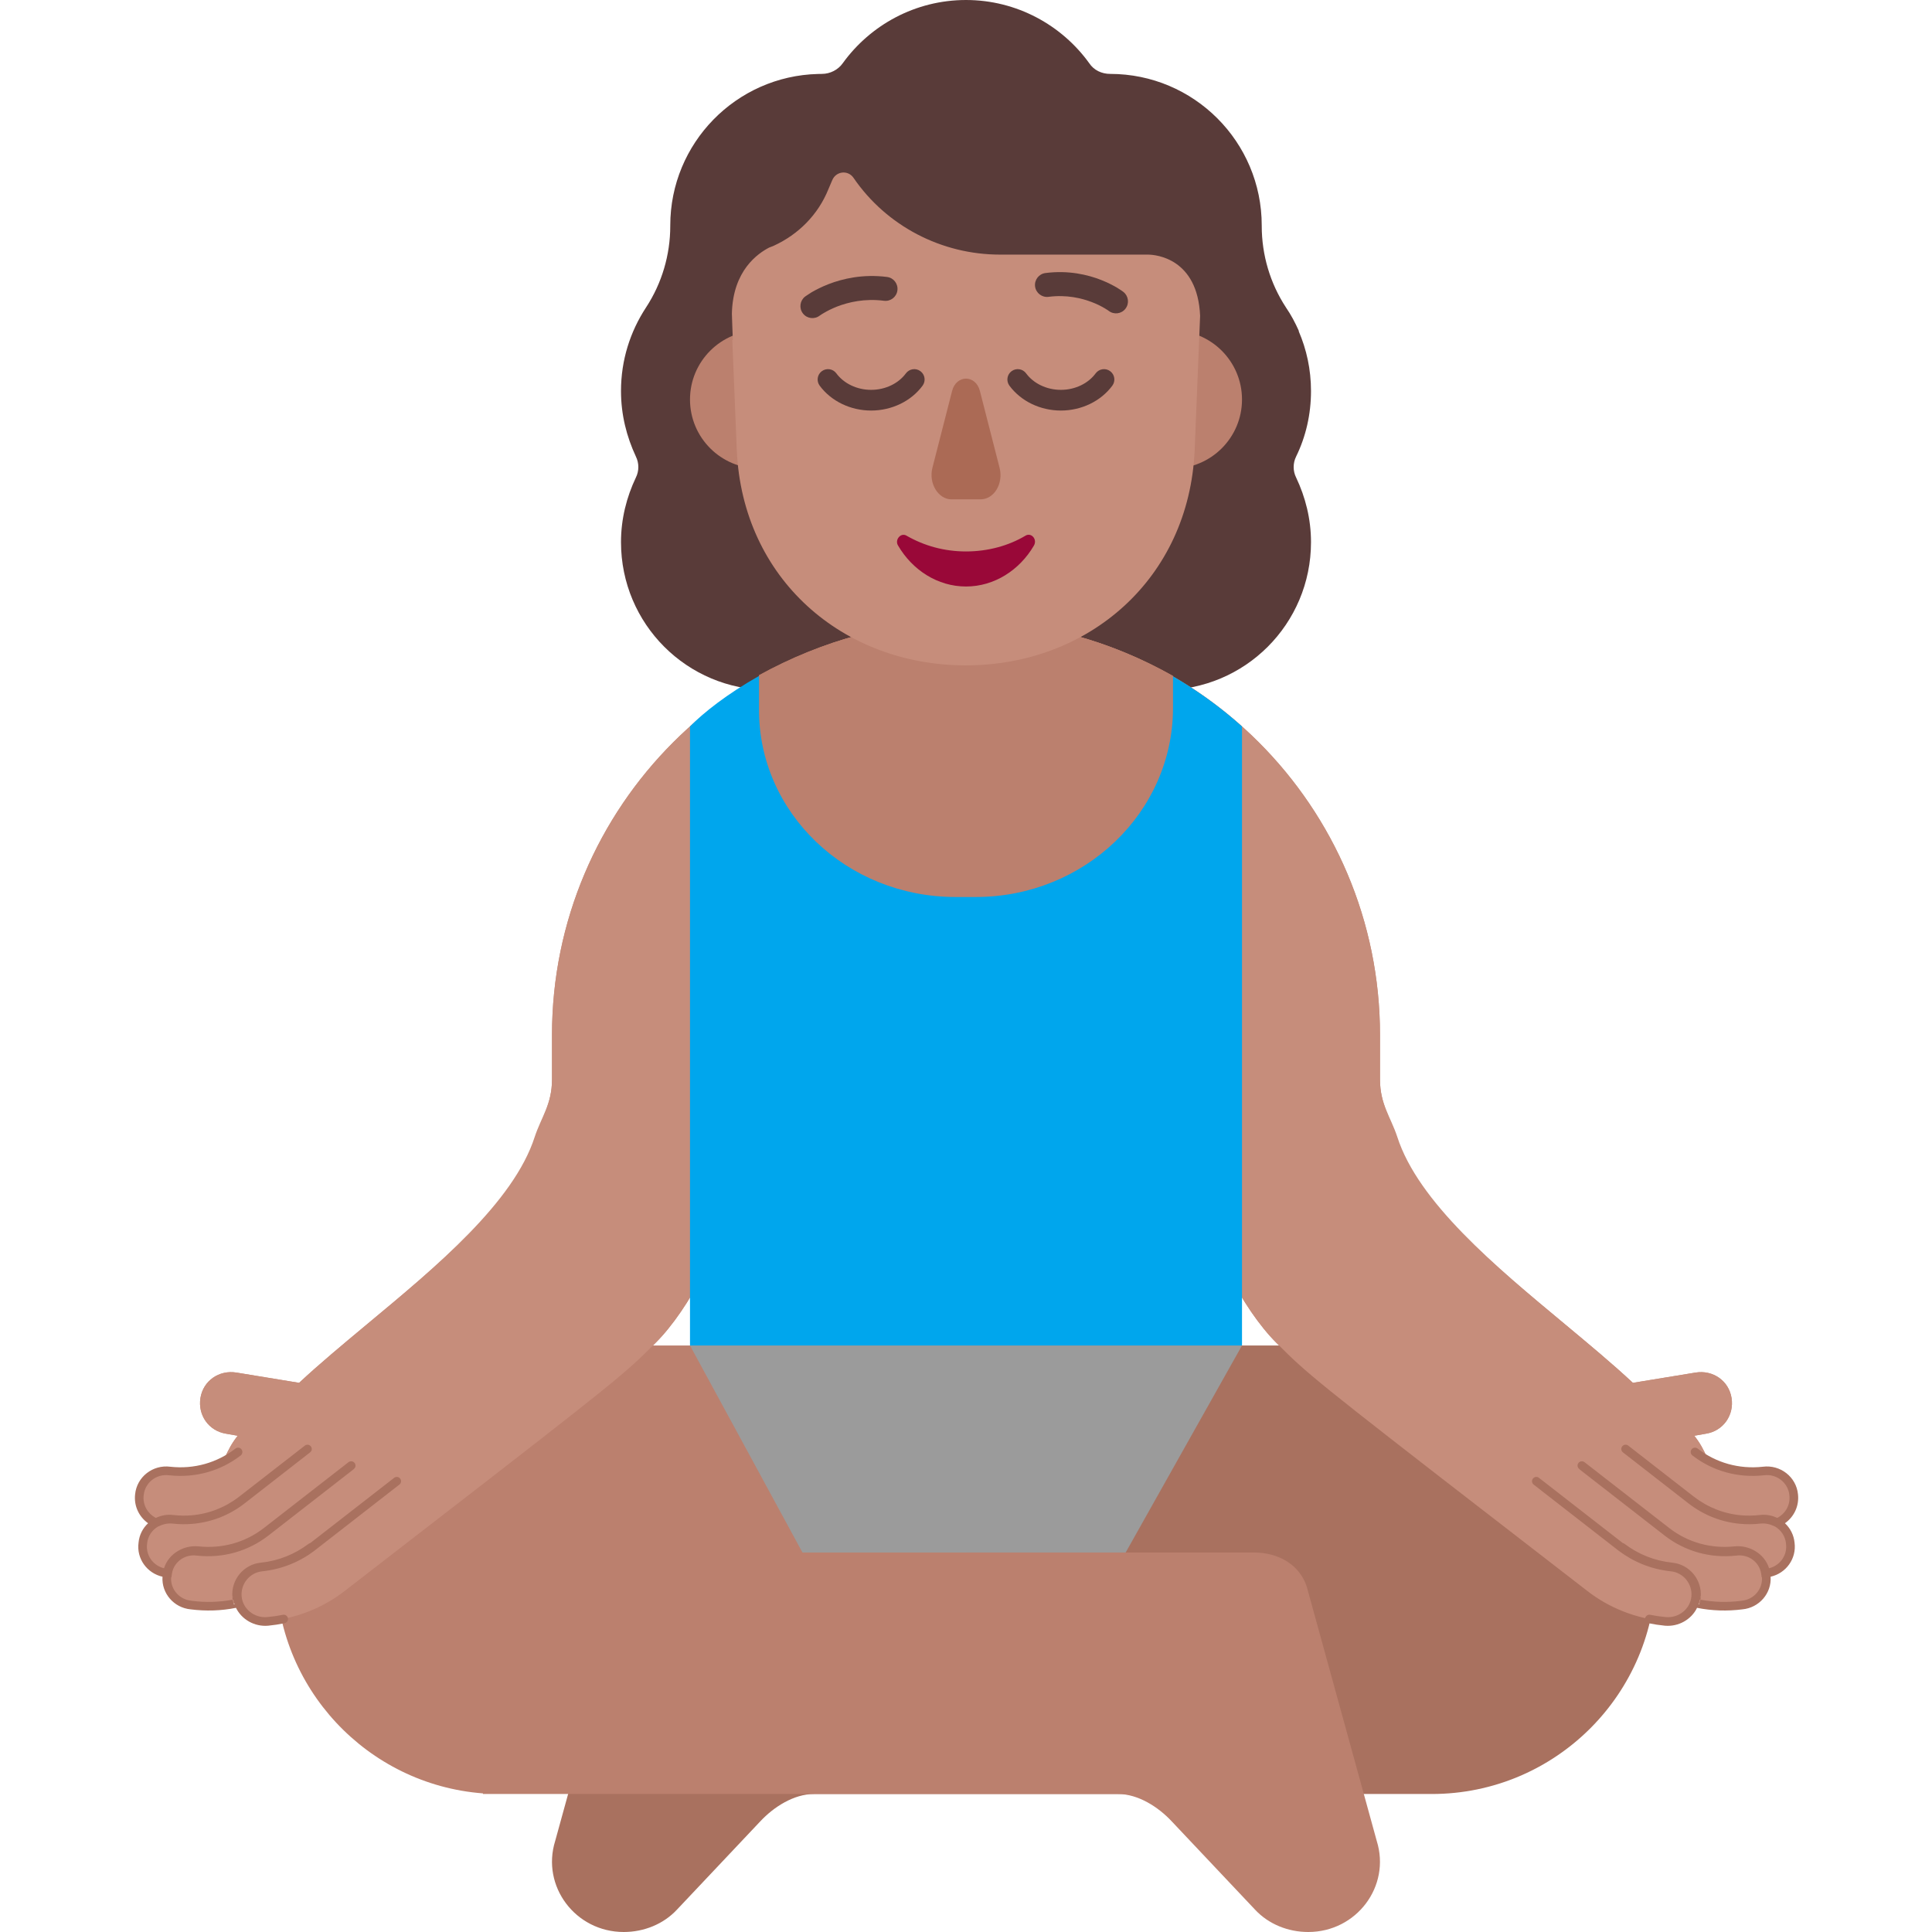 <svg viewBox="2 2 28 28" xmlns="http://www.w3.org/2000/svg">
<path d="M10 17C10 13.686 12.686 11 16 11C19.314 11 22 13.686 22 17V17.648C22 18 22.158 18.195 22.25 18.475C22.554 19.421 23.67 20.351 24.683 21.194C25.036 21.488 25.376 21.771 25.665 22.041L26.575 21.892C26.825 21.852 27.055 22.011 27.095 22.26C27.135 22.509 26.975 22.738 26.725 22.778L26.555 22.808C26.635 22.908 26.695 23.017 26.745 23.137C26.985 23.276 27.265 23.336 27.545 23.306C27.755 23.286 27.955 23.416 27.995 23.625C28.025 23.814 27.925 23.994 27.755 24.063C27.855 24.123 27.935 24.233 27.945 24.362C27.975 24.581 27.815 24.781 27.595 24.8H27.585V24.82C27.615 25.04 27.455 25.239 27.235 25.259C27.005 25.289 26.775 25.279 26.555 25.229C26.495 25.398 26.325 25.518 26.135 25.498C25.715 25.458 25.325 25.309 24.995 25.05C21.492 22.342 21.061 22.008 20.671 21.632C20.616 21.579 20.562 21.525 20.5 21.463C20 20.965 19.5 19.969 19.5 19.471H18.5V18H13.5V19.471H12.5C12.5 19.969 12 20.965 11.5 21.463C11.438 21.525 11.384 21.579 11.329 21.632C10.939 22.008 10.508 22.342 7.005 25.05C6.675 25.309 6.285 25.458 5.865 25.498C5.675 25.518 5.505 25.398 5.445 25.229C5.225 25.279 4.995 25.289 4.765 25.259C4.545 25.239 4.385 25.04 4.415 24.82V24.8H4.405C4.185 24.781 4.025 24.581 4.055 24.362C4.065 24.233 4.145 24.123 4.245 24.063C4.075 23.994 3.975 23.814 4.005 23.625C4.045 23.416 4.245 23.286 4.455 23.306C4.735 23.336 5.015 23.276 5.255 23.137C5.305 23.017 5.365 22.908 5.445 22.808L5.275 22.778C5.025 22.738 4.865 22.509 4.905 22.26C4.945 22.011 5.175 21.852 5.425 21.892L6.335 22.041C6.624 21.771 6.964 21.488 7.317 21.194C8.33 20.351 9.446 19.421 9.75 18.475C9.842 18.195 10 18 10 17.648V17Z" fill="#C68D7B"/>
<path d="M21 7.667C21 8.004 20.926 8.327 20.784 8.617C20.737 8.712 20.737 8.826 20.784 8.92C20.919 9.204 21 9.52 21 9.857C21 11.043 20.043 12 18.857 12H13.143C11.957 12 11 11.043 11 9.857C11 9.52 11.081 9.204 11.216 8.92C11.263 8.826 11.263 8.712 11.216 8.617C11.081 8.327 11 8.011 11 7.667C11 7.217 11.134 6.806 11.362 6.457L11.364 6.454C11.593 6.104 11.714 5.693 11.714 5.275V5.268C11.714 4.074 12.668 3.102 13.854 3.072C13.873 3.072 13.892 3.071 13.911 3.071C14.032 3.071 14.147 3.011 14.214 2.916C14.612 2.364 15.265 2 16 2C16.734 2 17.388 2.364 17.786 2.916C17.853 3.018 17.968 3.071 18.089 3.071C19.302 3.071 20.286 4.055 20.286 5.268V5.275C20.286 5.693 20.407 6.104 20.636 6.454L20.637 6.456C20.711 6.563 20.771 6.677 20.825 6.798H20.821C20.936 7.064 21 7.356 21 7.667Z" fill="#593B39"/>
<path d="M22.75 21.5H16V24.5H11.829C11.479 24.5 11.167 24.668 11.06 25L10.046 28.681C9.842 29.336 10.339 30 11.04 30C11.332 30 11.615 29.886 11.81 29.677L13.018 28.397C13.213 28.188 13.505 28 13.798 28H22.75C24.545 28 26 26.545 26 24.75C26 22.955 24.545 21.5 22.75 21.5Z" fill="#A9715F"/>
<path d="M16 21.5H9.25C7.455 21.5 6 22.955 6 24.75C6 26.461 7.322 27.863 8.999 27.991C8.999 27.994 9 27.997 9 28H18.202C18.495 28 18.787 28.188 18.982 28.397L20.19 29.677C20.385 29.886 20.667 30 20.96 30C21.661 30 22.158 29.336 21.953 28.681L20.94 25C20.84 24.689 20.559 24.522 20.236 24.502C20.214 24.501 20.192 24.5 20.171 24.5V24.5H16V21.5Z" fill="#BB806E"/>
<path d="M10 17C10 13.686 12.686 11 16 11C19.314 11 22 13.686 22 17V17.648C22 18 22.158 18.22 22.25 18.5C22.554 19.446 23.67 20.351 24.683 21.194C25.036 21.488 25.376 21.771 25.665 22.041L26.575 21.892C26.825 21.852 27.055 22.011 27.095 22.26C27.135 22.509 26.975 22.738 26.725 22.778L26.555 22.808C26.635 22.908 26.695 23.017 26.745 23.137C26.985 23.276 27.265 23.336 27.545 23.306C27.755 23.286 27.955 23.416 27.995 23.625C28.025 23.814 27.925 23.994 27.755 24.063C27.855 24.123 27.935 24.233 27.945 24.362C27.975 24.581 27.815 24.781 27.595 24.8H27.585V24.82C27.615 25.04 27.455 25.239 27.235 25.259C27.005 25.289 26.775 25.279 26.555 25.229C26.495 25.398 26.325 25.518 26.135 25.498C25.715 25.458 25.325 25.309 24.995 25.05C21.492 22.342 21.061 22.008 20.671 21.632C20.616 21.579 20.562 21.525 20.5 21.463C20 20.965 19.5 19.969 19.5 19.471H18.5V18H13.5V19.471H12.5C12.5 19.969 12 20.965 11.5 21.463C11.438 21.525 11.384 21.579 11.329 21.632C10.939 22.008 10.508 22.342 7.005 25.05C6.675 25.309 6.285 25.458 5.865 25.498C5.675 25.518 5.505 25.398 5.445 25.229C5.225 25.279 4.995 25.289 4.765 25.259C4.545 25.239 4.385 25.04 4.415 24.82V24.8H4.405C4.185 24.781 4.025 24.581 4.055 24.362C4.065 24.233 4.145 24.123 4.245 24.063C4.075 23.994 3.975 23.814 4.005 23.625C4.045 23.416 4.245 23.286 4.455 23.306C4.735 23.336 5.015 23.276 5.255 23.137C5.305 23.017 5.365 22.908 5.445 22.808L5.275 22.778C5.025 22.738 4.865 22.509 4.905 22.26C4.945 22.011 5.175 21.852 5.425 21.892L6.335 22.041C6.624 21.771 6.964 21.488 7.317 21.194C8.33 20.351 9.446 19.446 9.75 18.5C9.842 18.22 10 18 10 17.648V17Z" fill="#C68D7B"/>
<path d="M15.848 15H16.142C17.718 15 19 13.771 19 12.259V11.796C18.086 11.282 17.067 11 15.995 11C14.934 11 13.914 11.282 13 11.786V12.27C12.99 13.781 14.271 15 15.848 15Z" fill="#B87A66"/>
<path d="M6.418 22.951C6.445 22.93 6.484 22.934 6.505 22.962C6.527 22.989 6.522 23.028 6.494 23.049L5.539 23.793C5.32 23.962 5.061 24.062 4.787 24.085C4.693 24.093 4.599 24.092 4.503 24.081L4.502 24.081C4.501 24.081 4.5 24.081 4.499 24.081C4.426 24.074 4.36 24.09 4.29 24.124C4.203 24.175 4.142 24.264 4.132 24.37L4.132 24.373C4.109 24.537 4.217 24.69 4.377 24.728C4.41 24.623 4.482 24.536 4.574 24.481C4.661 24.427 4.768 24.401 4.876 24.411C5.22 24.448 5.555 24.354 5.822 24.147L7.051 23.191C7.079 23.17 7.118 23.175 7.139 23.202C7.16 23.229 7.156 23.268 7.129 23.289C7.126 23.293 7.122 23.296 7.118 23.299L5.888 24.256C5.595 24.483 5.229 24.586 4.853 24.545L4.852 24.545C4.773 24.534 4.698 24.552 4.636 24.59C4.56 24.638 4.505 24.715 4.492 24.807L4.484 24.861H4.48C4.469 25.032 4.599 25.184 4.776 25.199L4.778 25.2C4.979 25.226 5.179 25.22 5.372 25.184C5.376 25.209 5.384 25.231 5.39 25.249L5.391 25.252L5.399 25.249C5.392 25.228 5.386 25.206 5.382 25.182L5.372 25.184C5.369 25.172 5.368 25.159 5.368 25.146L5.368 25.149L5.378 25.148L5.377 25.143H5.368L5.368 25.146C5.346 24.897 5.53 24.67 5.784 24.647C6.042 24.619 6.271 24.525 6.473 24.374C6.48 24.368 6.488 24.364 6.497 24.363L7.712 23.418C7.739 23.397 7.778 23.401 7.799 23.429C7.821 23.456 7.816 23.495 7.788 23.516L6.558 24.473L6.558 24.474C6.339 24.638 6.088 24.741 5.807 24.772L5.806 24.772C5.621 24.788 5.485 24.954 5.502 25.138C5.519 25.318 5.686 25.453 5.874 25.436C5.95 25.429 6.025 25.418 6.099 25.403C6.133 25.396 6.166 25.418 6.173 25.452C6.18 25.485 6.158 25.518 6.124 25.525C6.046 25.541 5.966 25.553 5.886 25.561C5.688 25.578 5.503 25.471 5.42 25.302C5.207 25.345 4.985 25.352 4.763 25.324C4.52 25.301 4.339 25.091 4.355 24.851C4.132 24.801 3.976 24.59 4.008 24.357C4.018 24.245 4.07 24.147 4.146 24.076C4.016 23.983 3.939 23.828 3.958 23.658C3.982 23.405 4.214 23.224 4.468 23.257C4.812 23.295 5.145 23.2 5.412 22.994C5.439 22.973 5.479 22.977 5.5 23.005C5.521 23.032 5.516 23.071 5.489 23.093C5.196 23.32 4.829 23.422 4.454 23.381L4.452 23.381C4.266 23.356 4.099 23.489 4.083 23.67L4.082 23.671C4.067 23.81 4.138 23.935 4.259 23.999C4.335 23.962 4.423 23.945 4.513 23.957C4.515 23.957 4.516 23.957 4.517 23.957C4.604 23.967 4.691 23.968 4.776 23.961C5.026 23.94 5.262 23.848 5.462 23.694C5.463 23.693 5.465 23.692 5.466 23.691L6.418 22.951Z" fill="#A9715F"/>
<path fill-rule="evenodd" clip-rule="evenodd" d="M25.598 22.951C25.571 22.93 25.531 22.934 25.51 22.962C25.489 22.989 25.494 23.028 25.521 23.049L26.477 23.793C26.69 23.957 26.942 24.057 27.207 24.083C27.308 24.093 27.41 24.093 27.513 24.081L27.514 24.081L27.516 24.081C27.59 24.074 27.656 24.09 27.726 24.124C27.812 24.175 27.874 24.264 27.884 24.37L27.884 24.373C27.907 24.538 27.798 24.69 27.639 24.728C27.605 24.623 27.534 24.536 27.442 24.481C27.354 24.427 27.247 24.401 27.14 24.411C26.796 24.448 26.461 24.354 26.194 24.147L24.964 23.191C24.937 23.17 24.898 23.175 24.876 23.202C24.855 23.229 24.86 23.268 24.887 23.289C24.89 23.293 24.893 23.296 24.897 23.299L26.127 24.256C26.42 24.483 26.787 24.586 27.162 24.545L27.164 24.545C27.242 24.534 27.318 24.552 27.38 24.59C27.456 24.638 27.511 24.715 27.524 24.807L27.532 24.861H27.536C27.547 25.032 27.417 25.184 27.24 25.199L27.238 25.2C27.037 25.226 26.837 25.22 26.644 25.184C26.646 25.172 26.648 25.159 26.648 25.146C26.67 24.897 26.486 24.67 26.232 24.647C25.974 24.619 25.744 24.525 25.543 24.374C25.536 24.368 25.527 24.364 25.519 24.363L24.304 23.418C24.277 23.397 24.238 23.401 24.216 23.429C24.195 23.456 24.2 23.495 24.227 23.516L25.457 24.473L25.458 24.474C25.677 24.638 25.927 24.741 26.209 24.772L26.21 24.772C26.395 24.788 26.53 24.954 26.513 25.138C26.497 25.318 26.329 25.453 26.141 25.436C26.065 25.429 25.99 25.418 25.916 25.403C25.883 25.396 25.85 25.418 25.843 25.452C25.836 25.485 25.858 25.518 25.892 25.525C25.97 25.541 26.049 25.553 26.13 25.561C26.327 25.578 26.513 25.471 26.595 25.302C26.809 25.345 27.031 25.352 27.252 25.324C27.496 25.301 27.677 25.091 27.661 24.851C27.884 24.801 28.039 24.59 28.008 24.357C27.997 24.245 27.945 24.147 27.869 24.076C28 23.983 28.076 23.828 28.058 23.658C28.034 23.405 27.802 23.224 27.548 23.257C27.204 23.295 26.87 23.2 26.604 22.994C26.576 22.973 26.537 22.977 26.516 23.005C26.495 23.032 26.5 23.071 26.527 23.093C26.82 23.32 27.186 23.422 27.562 23.381L27.564 23.381C27.749 23.356 27.916 23.489 27.933 23.67L27.933 23.671C27.949 23.81 27.878 23.935 27.757 23.999C27.68 23.962 27.593 23.945 27.502 23.957L27.498 23.957C27.411 23.967 27.324 23.968 27.239 23.961C26.989 23.94 26.753 23.848 26.554 23.694L26.549 23.691L25.598 22.951ZM26.648 25.146L26.648 25.149L26.638 25.148L26.638 25.143H26.648L26.648 25.146ZM26.644 25.184C26.639 25.209 26.632 25.231 26.626 25.249L26.625 25.252L26.617 25.249C26.624 25.228 26.63 25.206 26.634 25.182L26.644 25.184Z" fill="#A9715F"/>
<path d="M20 21.5H12L13.63 24.5H18.314L20 21.5Z" fill="#9B9B9B"/>
<path d="M20 21.5H12V12.528C12.193 12.331 12.536 12.058 13 11.797H18.99C19.352 12.005 19.691 12.251 20 12.528V21.5Z" fill="#00A6ED"/>
<path d="M15.848 15H16.142C17.718 15 19 13.771 19 12.259V11.796C18.086 11.282 17.067 11 15.995 11C14.934 11 13.914 11.282 13 11.786V12.27C12.99 13.781 14.271 15 15.848 15Z" fill="#BB806E"/>
<path d="M14 7.79C14 8.342 13.552 8.79 13 8.79C12.448 8.79 12 8.342 12 7.79C12 7.238 12.448 6.79 13 6.79C13.552 6.79 14 7.238 14 7.79Z" fill="#BB806E"/>
<path d="M20 7.79C20 8.342 19.552 8.79 19 8.79C18.448 8.79 18 8.342 18 7.79C18 7.238 18.448 6.79 19 6.79C19.552 6.79 20 7.238 20 7.79Z" fill="#BB806E"/>
<path d="M12.613 6.927H12.621L12.614 6.75L12.607 6.546C12.621 5.914 12.99 5.67 13.147 5.588C13.157 5.585 13.169 5.58 13.181 5.575C13.193 5.569 13.205 5.564 13.215 5.561C13.57 5.398 13.857 5.113 14.007 4.739L14.062 4.61C14.117 4.481 14.287 4.46 14.369 4.576C14.847 5.276 15.646 5.69 16.493 5.69H18.637C18.757 5.69 19.357 5.748 19.393 6.577L19.314 8.524C19.232 10.39 17.775 11.643 15.996 11.643C14.217 11.643 12.76 10.39 12.678 8.524L12.613 6.927Z" fill="#C68D7B"/>
<path d="M15.798 7.668L15.514 8.777C15.454 9.007 15.6 9.237 15.789 9.237H16.21C16.408 9.237 16.546 9.007 16.486 8.777L16.202 7.668C16.142 7.427 15.858 7.427 15.798 7.668Z" fill="#AB6A55"/>
<path d="M16 9.992C15.682 9.992 15.392 9.909 15.139 9.764C15.055 9.712 14.961 9.826 15.017 9.909C15.223 10.261 15.588 10.5 16 10.5C16.412 10.5 16.777 10.261 16.983 9.909C17.039 9.816 16.945 9.712 16.861 9.764C16.618 9.909 16.318 9.992 16 9.992Z" fill="#990838"/>
<path d="M18.311 6.474C18.37 6.398 18.356 6.289 18.28 6.23L18.279 6.229L18.277 6.228L18.272 6.224C18.267 6.221 18.262 6.216 18.254 6.211C18.239 6.201 18.218 6.187 18.19 6.17C18.136 6.138 18.058 6.097 17.96 6.058C17.764 5.981 17.485 5.914 17.152 5.957C17.056 5.969 16.989 6.056 17.001 6.152C17.014 6.247 17.101 6.314 17.196 6.302C17.457 6.268 17.678 6.321 17.833 6.382C17.911 6.412 17.972 6.445 18.012 6.469C18.032 6.481 18.047 6.491 18.057 6.497L18.066 6.504L18.068 6.505C18.144 6.564 18.253 6.55 18.311 6.474Z" fill="#593B39"/>
<path d="M13.88 6.574L13.881 6.573L13.892 6.566C13.902 6.559 13.918 6.548 13.94 6.536C13.983 6.51 14.048 6.476 14.131 6.443C14.297 6.379 14.532 6.323 14.812 6.359C14.907 6.371 14.994 6.304 15.006 6.208C15.018 6.113 14.951 6.026 14.856 6.014C14.506 5.969 14.211 6.039 14.005 6.119C13.901 6.16 13.819 6.203 13.762 6.236C13.734 6.253 13.711 6.268 13.696 6.279C13.688 6.284 13.681 6.289 13.677 6.292L13.671 6.296L13.669 6.298L13.668 6.298C13.592 6.357 13.578 6.466 13.636 6.542C13.694 6.618 13.803 6.633 13.88 6.574Z" fill="#593B39"/>
<path d="M14.121 7.411C14.072 7.344 13.978 7.33 13.911 7.379C13.844 7.428 13.83 7.522 13.879 7.589C14.047 7.816 14.328 7.95 14.625 7.95C14.922 7.95 15.204 7.816 15.371 7.589C15.42 7.522 15.406 7.428 15.339 7.379C15.273 7.33 15.179 7.344 15.129 7.411C15.023 7.555 14.835 7.65 14.625 7.65C14.415 7.65 14.227 7.555 14.121 7.411Z" fill="#593B39"/>
<path d="M16.871 7.411C16.822 7.344 16.728 7.33 16.661 7.379C16.594 7.428 16.58 7.522 16.629 7.589C16.797 7.816 17.078 7.95 17.375 7.95C17.672 7.95 17.953 7.816 18.121 7.589C18.17 7.522 18.156 7.428 18.089 7.379C18.023 7.33 17.929 7.344 17.879 7.411C17.773 7.555 17.585 7.65 17.375 7.65C17.165 7.65 16.977 7.555 16.871 7.411Z" fill="#593B39"/>
</svg>
